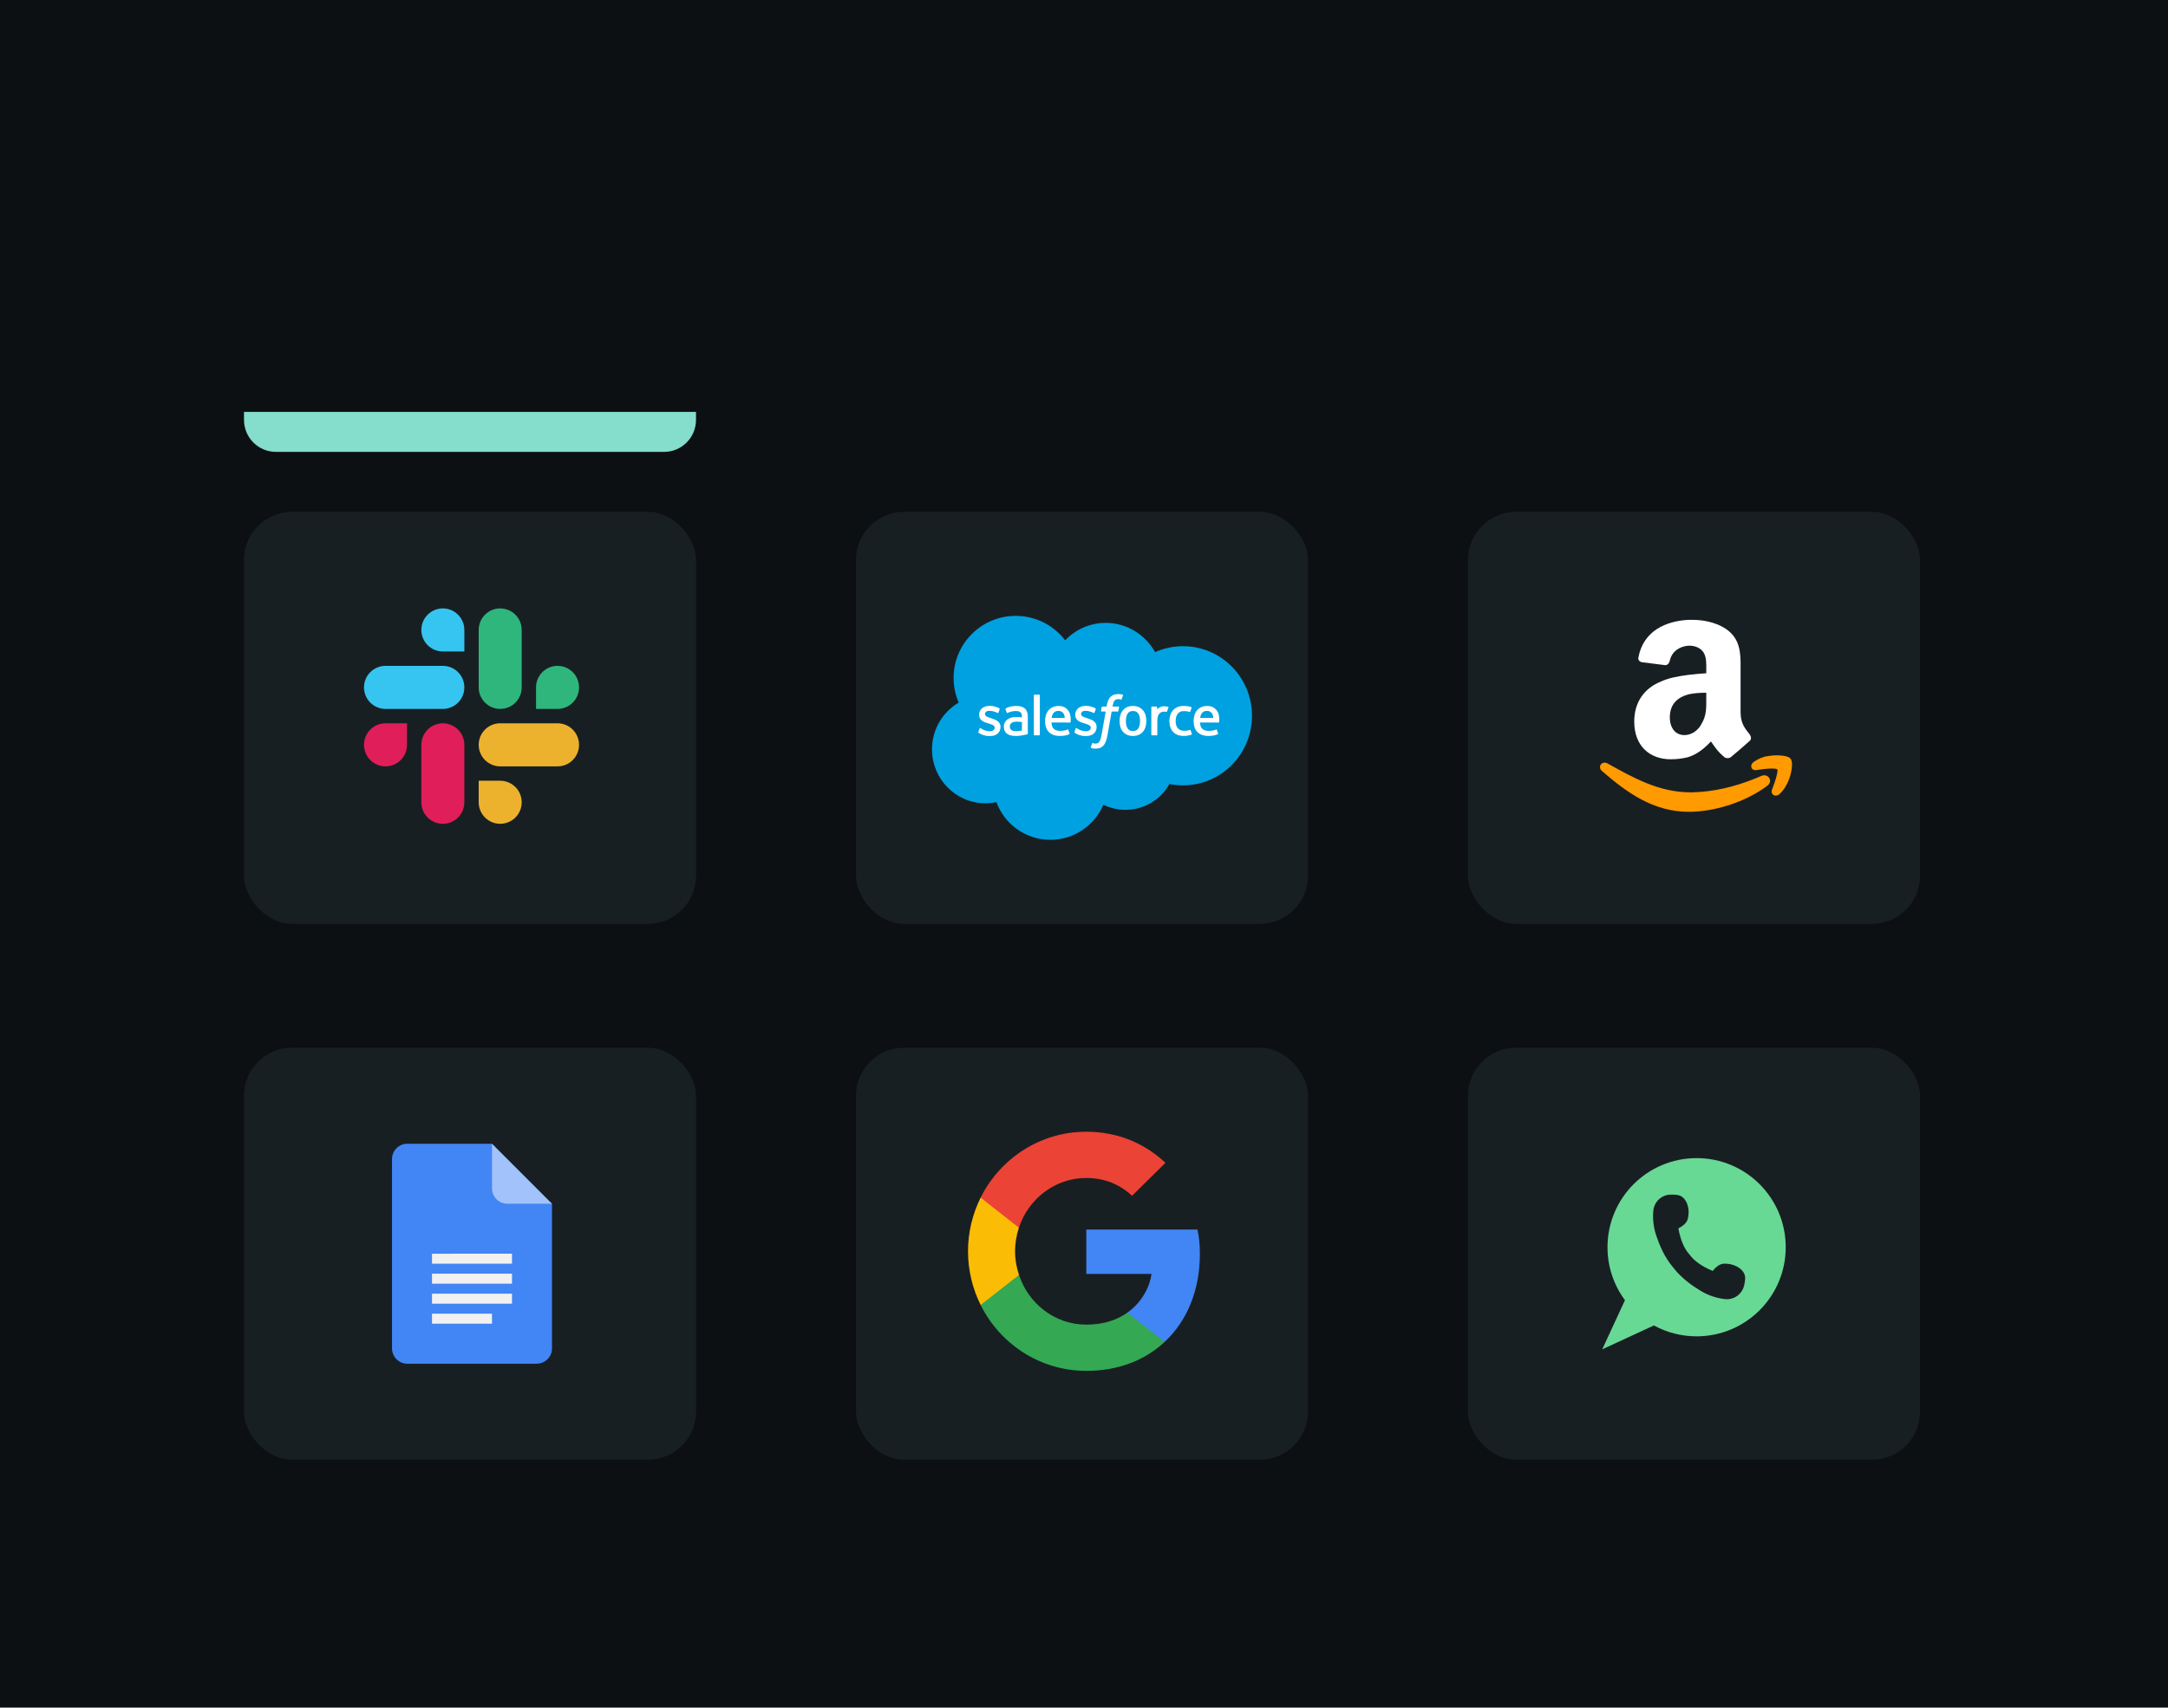<svg width="542" height="427" viewBox="0 0 542 427" fill="none" xmlns="http://www.w3.org/2000/svg">
<rect width="542" height="427" fill="#0C1012"/>
<rect x="214" y="128" width="113" height="103" rx="12" fill="#181F23"/>
<g clip-path="url(#clip0_2102_9190)">
<path d="M266.291 160.109C268.871 157.421 272.463 155.754 276.436 155.754C281.717 155.754 286.324 158.699 288.778 163.07C290.91 162.117 293.27 161.587 295.753 161.587C305.278 161.587 313 169.377 313 178.985C313 188.594 305.278 196.383 295.753 196.383C294.612 196.384 293.474 196.27 292.356 196.044C290.196 199.898 286.078 202.503 281.352 202.503C279.374 202.503 277.503 202.046 275.837 201.233C273.646 206.385 268.543 209.998 262.595 209.998C256.402 209.998 251.123 206.079 249.097 200.582C248.211 200.77 247.294 200.868 246.353 200.868C238.978 200.868 233 194.829 233 187.377C233 182.383 235.686 178.023 239.677 175.69C238.855 173.799 238.398 171.713 238.398 169.519C238.398 160.949 245.356 154.002 253.937 154.002C258.975 154.002 263.452 156.398 266.291 160.109Z" fill="#00A1E0"/>
<path d="M244.587 183.04C244.537 183.171 244.605 183.199 244.621 183.221C244.772 183.331 244.925 183.409 245.078 183.497C245.894 183.93 246.665 184.057 247.47 184.057C249.111 184.057 250.13 183.184 250.13 181.779V181.751C250.13 180.452 248.98 179.98 247.901 179.64L247.761 179.594C246.947 179.33 246.245 179.102 246.245 178.566V178.538C246.245 178.079 246.656 177.742 247.292 177.742C247.998 177.742 248.837 177.977 249.377 178.275C249.377 178.275 249.535 178.378 249.594 178.224C249.625 178.142 249.899 177.406 249.927 177.326C249.958 177.24 249.904 177.176 249.848 177.141C249.231 176.767 248.379 176.51 247.497 176.51L247.333 176.511C245.831 176.511 244.782 177.418 244.782 178.719V178.746C244.782 180.117 245.939 180.561 247.023 180.871L247.197 180.925C247.987 181.168 248.667 181.376 248.667 181.932V181.96C248.667 182.468 248.225 182.846 247.512 182.846C247.235 182.846 246.351 182.841 245.398 182.238C245.282 182.17 245.215 182.122 245.126 182.068C245.08 182.038 244.962 181.987 244.911 182.142L244.587 183.04ZM268.611 183.04C268.561 183.171 268.629 183.199 268.645 183.221C268.796 183.331 268.948 183.409 269.102 183.497C269.918 183.93 270.689 184.057 271.494 184.057C273.135 184.057 274.154 183.184 274.154 181.779V181.751C274.154 180.452 273.004 179.98 271.925 179.64L271.785 179.594C270.971 179.33 270.269 179.102 270.269 178.566V178.538C270.269 178.079 270.679 177.742 271.315 177.742C272.022 177.742 272.861 177.977 273.401 178.275C273.401 178.275 273.559 178.378 273.617 178.224C273.649 178.142 273.923 177.406 273.951 177.326C273.982 177.24 273.927 177.176 273.871 177.141C273.255 176.767 272.402 176.51 271.52 176.51L271.356 176.511C269.854 176.511 268.806 177.418 268.806 178.719V178.746C268.806 180.117 269.963 180.561 271.046 180.871L271.221 180.925C272.01 181.168 272.692 181.376 272.692 181.932V181.96C272.692 182.468 272.249 182.846 271.535 182.846C271.258 182.846 270.375 182.841 269.421 182.238C269.306 182.17 269.238 182.124 269.151 182.068C269.122 182.049 268.983 181.995 268.935 182.142L268.611 183.04ZM285.012 180.288C285.012 181.082 284.863 181.708 284.572 182.15C284.283 182.587 283.847 182.801 283.238 182.801C282.629 182.801 282.195 182.589 281.911 182.15C281.623 181.709 281.478 181.082 281.478 180.288C281.478 179.495 281.623 178.87 281.911 178.432C282.195 177.999 282.629 177.789 283.238 177.789C283.847 177.789 284.283 177.999 284.573 178.432C284.863 178.87 285.012 179.495 285.012 180.288ZM286.381 178.815C286.247 178.361 286.037 177.96 285.758 177.626C285.479 177.291 285.126 177.022 284.706 176.826C284.288 176.631 283.793 176.532 283.238 176.532C282.682 176.532 282.188 176.631 281.769 176.826C281.35 177.022 280.997 177.291 280.716 177.626C280.438 177.961 280.229 178.362 280.093 178.815C279.96 179.268 279.892 179.762 279.892 180.288C279.892 180.813 279.96 181.309 280.093 181.76C280.229 182.214 280.437 182.615 280.718 182.95C280.997 183.285 281.351 183.553 281.769 183.743C282.189 183.933 282.682 184.03 283.238 184.03C283.793 184.03 284.287 183.933 284.706 183.743C285.124 183.553 285.479 183.285 285.758 182.95C286.037 182.616 286.247 182.215 286.381 181.76C286.516 181.308 286.583 180.812 286.583 180.288C286.583 179.764 286.516 179.268 286.381 178.815ZM297.63 182.588C297.584 182.455 297.456 182.505 297.456 182.505C297.256 182.582 297.044 182.652 296.819 182.688C296.589 182.723 296.338 182.741 296.068 182.741C295.404 182.741 294.878 182.544 294.501 182.154C294.122 181.765 293.91 181.134 293.913 180.282C293.915 179.506 294.102 178.922 294.438 178.478C294.772 178.036 295.28 177.809 295.958 177.809C296.523 177.809 296.954 177.874 297.405 178.016C297.405 178.016 297.514 178.063 297.565 177.922C297.685 177.589 297.773 177.351 297.901 176.985C297.938 176.881 297.849 176.837 297.817 176.824C297.639 176.755 297.22 176.642 296.903 176.594C296.607 176.549 296.26 176.525 295.875 176.525C295.299 176.525 294.787 176.623 294.348 176.819C293.91 177.014 293.539 177.282 293.245 177.618C292.951 177.953 292.727 178.354 292.578 178.807C292.43 179.26 292.355 179.756 292.355 180.282C292.355 181.418 292.661 182.337 293.266 183.009C293.873 183.684 294.783 184.027 295.971 184.027C296.673 184.027 297.393 183.884 297.91 183.68C297.91 183.68 298.01 183.632 297.966 183.517L297.63 182.588ZM300.027 179.527C300.092 179.086 300.214 178.719 300.402 178.433C300.685 177.999 301.118 177.761 301.727 177.761C302.336 177.761 302.738 178 303.026 178.433C303.218 178.719 303.301 179.102 303.334 179.527H300.027ZM304.639 178.557C304.522 178.118 304.234 177.675 304.045 177.472C303.746 177.151 303.455 176.926 303.165 176.801C302.787 176.639 302.333 176.532 301.836 176.532C301.258 176.532 300.732 176.629 300.306 176.829C299.879 177.03 299.52 177.303 299.238 177.644C298.957 177.984 298.745 178.388 298.61 178.848C298.475 179.305 298.406 179.803 298.406 180.328C298.406 180.862 298.477 181.36 298.617 181.808C298.758 182.26 298.984 182.657 299.289 182.987C299.594 183.318 299.986 183.578 300.455 183.759C300.921 183.939 301.488 184.033 302.138 184.031C303.477 184.027 304.183 183.728 304.473 183.568C304.525 183.539 304.574 183.489 304.512 183.346L304.209 182.496C304.164 182.37 304.035 182.417 304.035 182.417C303.703 182.54 303.231 182.761 302.132 182.759C301.412 182.758 300.879 182.546 300.545 182.214C300.202 181.874 300.035 181.375 300.005 180.671L304.642 180.675C304.642 180.675 304.764 180.673 304.777 180.555C304.781 180.505 304.936 179.602 304.639 178.557ZM262.891 179.527C262.957 179.086 263.078 178.719 263.266 178.433C263.549 177.999 263.982 177.761 264.591 177.761C265.2 177.761 265.602 178 265.891 178.433C266.082 178.719 266.165 179.102 266.198 179.527H262.891ZM267.502 178.557C267.385 178.118 267.098 177.675 266.909 177.472C266.61 177.151 266.319 176.926 266.029 176.801C265.651 176.639 265.197 176.532 264.7 176.532C264.123 176.532 263.596 176.629 263.17 176.829C262.743 177.03 262.384 177.303 262.102 177.644C261.821 177.984 261.609 178.388 261.474 178.848C261.34 179.305 261.27 179.803 261.27 180.328C261.27 180.862 261.341 181.36 261.481 181.808C261.623 182.26 261.848 182.657 262.154 182.987C262.458 183.318 262.85 183.578 263.319 183.759C263.785 183.939 264.352 184.033 265.003 184.031C266.342 184.027 267.047 183.728 267.338 183.568C267.389 183.539 267.438 183.489 267.376 183.346L267.074 182.496C267.028 182.37 266.899 182.417 266.899 182.417C266.567 182.54 266.097 182.761 264.995 182.759C264.277 182.758 263.743 182.546 263.409 182.214C263.066 181.874 262.899 181.375 262.869 180.671L267.506 180.675C267.506 180.675 267.628 180.673 267.641 180.555C267.645 180.505 267.8 179.602 267.502 178.557ZM252.868 182.563C252.687 182.418 252.662 182.382 252.6 182.288C252.509 182.146 252.462 181.943 252.462 181.686C252.462 181.278 252.597 180.985 252.876 180.788C252.872 180.789 253.275 180.44 254.221 180.452C254.885 180.462 255.479 180.56 255.479 180.56V182.668H255.48C255.48 182.668 254.891 182.794 254.227 182.834C253.284 182.891 252.864 182.562 252.868 182.563ZM254.713 179.305C254.525 179.291 254.281 179.283 253.989 179.283C253.591 179.283 253.207 179.333 252.847 179.43C252.485 179.527 252.159 179.679 251.879 179.879C251.599 180.079 251.369 180.341 251.206 180.644C251.042 180.949 250.959 181.309 250.959 181.713C250.959 182.123 251.03 182.48 251.171 182.772C251.312 183.064 251.516 183.308 251.776 183.496C252.034 183.684 252.352 183.822 252.721 183.905C253.084 183.989 253.497 184.031 253.948 184.031C254.423 184.031 254.897 183.992 255.357 183.913C255.811 183.836 256.37 183.723 256.525 183.688C256.633 183.662 256.742 183.634 256.85 183.605C256.965 183.576 256.956 183.453 256.956 183.453L256.953 179.213C256.953 178.283 256.705 177.593 256.216 177.166C255.729 176.74 255.012 176.524 254.086 176.524C253.738 176.524 253.179 176.572 252.844 176.639C252.844 176.639 251.831 176.835 251.414 177.161C251.414 177.161 251.322 177.218 251.373 177.346L251.701 178.228C251.742 178.342 251.852 178.303 251.852 178.303C251.852 178.303 251.888 178.29 251.929 178.266C252.821 177.78 253.949 177.795 253.949 177.795C254.451 177.795 254.836 177.895 255.096 178.095C255.349 178.288 255.477 178.581 255.477 179.199V179.395C255.079 179.338 254.713 179.305 254.713 179.305ZM292.113 176.916C292.148 176.811 292.074 176.761 292.043 176.749C291.964 176.719 291.57 176.635 291.266 176.616C290.683 176.581 290.36 176.679 290.07 176.809C289.783 176.938 289.464 177.148 289.286 177.386V176.822C289.286 176.744 289.23 176.681 289.153 176.681H287.964C287.887 176.681 287.831 176.743 287.831 176.822V183.738C287.831 183.816 287.895 183.88 287.972 183.88H289.191C289.228 183.88 289.264 183.865 289.29 183.838C289.316 183.812 289.331 183.776 289.331 183.738V180.283C289.331 179.819 289.382 179.357 289.485 179.066C289.585 178.779 289.722 178.549 289.89 178.383C290.06 178.219 290.253 178.104 290.464 178.039C290.679 177.973 290.917 177.952 291.086 177.952C291.328 177.952 291.595 178.014 291.595 178.014C291.684 178.024 291.734 177.97 291.764 177.889C291.844 177.677 292.069 177.042 292.113 176.916Z" fill="white"/>
<path d="M280.678 173.71C280.529 173.665 280.395 173.634 280.219 173.601C280.042 173.569 279.83 173.553 279.589 173.553C278.75 173.553 278.089 173.79 277.626 174.257C277.164 174.722 276.851 175.43 276.693 176.361L276.636 176.674H275.584C275.584 176.674 275.456 176.67 275.428 176.809L275.256 177.774C275.244 177.865 275.284 177.923 275.407 177.923H276.431L275.392 183.726C275.311 184.193 275.218 184.578 275.114 184.869C275.012 185.156 274.913 185.372 274.79 185.529C274.672 185.68 274.56 185.791 274.366 185.856C274.207 185.91 274.022 185.935 273.82 185.935C273.709 185.935 273.56 185.916 273.449 185.894C273.34 185.872 273.281 185.848 273.198 185.813C273.198 185.813 273.079 185.767 273.031 185.887C272.993 185.986 272.72 186.737 272.687 186.829C272.655 186.922 272.7 186.993 272.758 187.015C272.895 187.063 272.996 187.095 273.182 187.139C273.44 187.2 273.657 187.203 273.861 187.203C274.288 187.203 274.677 187.143 275 187.026C275.324 186.909 275.606 186.705 275.857 186.429C276.127 186.131 276.297 185.818 276.459 185.391C276.619 184.969 276.757 184.445 276.867 183.834L277.912 177.923H279.439C279.439 177.923 279.567 177.928 279.594 177.788L279.767 176.824C279.778 176.731 279.74 176.674 279.615 176.674H278.133C278.141 176.641 278.208 176.119 278.378 175.628C278.451 175.42 278.587 175.25 278.702 175.134C278.817 175.02 278.948 174.939 279.091 174.892C279.238 174.844 279.406 174.821 279.589 174.821C279.728 174.821 279.866 174.837 279.97 174.859C280.113 174.89 280.169 174.906 280.207 174.917C280.358 174.963 280.379 174.918 280.409 174.845L280.763 173.872C280.799 173.767 280.709 173.723 280.678 173.71ZM259.962 183.739C259.962 183.816 259.907 183.879 259.829 183.879H258.599C258.522 183.879 258.467 183.816 258.467 183.739V173.842C258.467 173.765 258.522 173.702 258.599 173.702H259.829C259.907 173.702 259.962 173.765 259.962 173.842V183.739Z" fill="white"/>
</g>
<rect x="61" y="128" width="113" height="103" rx="12" fill="#181F23"/>
<g clip-path="url(#clip1_2102_9190)">
<path fill-rule="evenodd" clip-rule="evenodd" d="M110.712 152.133C110.005 152.134 109.306 152.274 108.653 152.545C108 152.816 107.407 153.213 106.908 153.713C106.409 154.213 106.013 154.807 105.743 155.46C105.474 156.113 105.335 156.813 105.336 157.52C105.335 158.227 105.474 158.927 105.744 159.58C106.014 160.233 106.409 160.826 106.909 161.326C107.408 161.827 108.001 162.224 108.653 162.495C109.306 162.766 110.005 162.905 110.712 162.906H116.088V157.52C116.089 156.813 115.95 156.113 115.681 155.46C115.411 154.807 115.015 154.213 114.516 153.713C114.017 153.213 113.424 152.816 112.771 152.545C112.118 152.274 111.419 152.134 110.712 152.133ZM110.712 166.498H96.376C95.669 166.499 94.97 166.639 94.317 166.91C93.665 167.181 93.072 167.578 92.573 168.078C92.073 168.578 91.677 169.171 91.408 169.824C91.138 170.478 90.999 171.177 91 171.884C90.999 172.591 91.138 173.291 91.407 173.944C91.677 174.597 92.073 175.191 92.572 175.691C93.071 176.191 93.664 176.588 94.317 176.859C94.97 177.131 95.669 177.27 96.376 177.271H110.712C111.419 177.27 112.118 177.131 112.771 176.859C113.424 176.588 114.017 176.191 114.516 175.691C115.015 175.191 115.411 174.597 115.681 173.944C115.95 173.291 116.089 172.591 116.088 171.884C116.089 171.177 115.95 170.478 115.68 169.824C115.41 169.171 115.015 168.578 114.515 168.078C114.016 167.578 113.423 167.181 112.771 166.91C112.118 166.639 111.419 166.499 110.712 166.498Z" fill="#36C5F0"/>
<path fill-rule="evenodd" clip-rule="evenodd" d="M144.76 171.884C144.761 171.177 144.622 170.478 144.352 169.824C144.083 169.171 143.687 168.578 143.188 168.078C142.688 167.578 142.096 167.181 141.443 166.91C140.79 166.639 140.091 166.499 139.384 166.498C138.677 166.499 137.978 166.639 137.325 166.91C136.673 167.181 136.08 167.578 135.581 168.078C135.081 168.578 134.686 169.171 134.416 169.824C134.146 170.478 134.007 171.177 134.008 171.884V177.271H139.384C140.091 177.27 140.791 177.131 141.443 176.859C142.096 176.588 142.689 176.191 143.188 175.691C143.687 175.191 144.083 174.597 144.353 173.944C144.622 173.291 144.761 172.591 144.76 171.884ZM130.424 171.884V157.52C130.425 156.813 130.286 156.113 130.017 155.46C129.747 154.807 129.351 154.213 128.852 153.713C128.353 153.213 127.76 152.816 127.107 152.545C126.455 152.274 125.755 152.134 125.048 152.133C124.341 152.134 123.642 152.274 122.989 152.545C122.336 152.816 121.744 153.213 121.244 153.713C120.745 154.213 120.349 154.807 120.08 155.46C119.81 156.113 119.671 156.813 119.672 157.52V171.884C119.671 172.591 119.81 173.291 120.08 173.944C120.349 174.597 120.745 175.191 121.244 175.691C121.744 176.191 122.336 176.588 122.989 176.859C123.642 177.131 124.341 177.27 125.048 177.271C125.755 177.27 126.455 177.131 127.107 176.859C127.76 176.588 128.353 176.191 128.852 175.691C129.351 175.191 129.747 174.597 130.017 173.944C130.286 173.291 130.425 172.591 130.424 171.884Z" fill="#2EB67D"/>
<path fill-rule="evenodd" clip-rule="evenodd" d="M125.048 206C125.755 205.999 126.455 205.86 127.107 205.588C127.76 205.317 128.353 204.92 128.852 204.42C129.351 203.92 129.747 203.326 130.017 202.673C130.286 202.02 130.425 201.32 130.424 200.613C130.425 199.906 130.286 199.207 130.016 198.553C129.747 197.9 129.351 197.307 128.852 196.807C128.352 196.307 127.76 195.91 127.107 195.639C126.454 195.368 125.755 195.228 125.048 195.227H119.672V200.613C119.671 201.32 119.81 202.02 120.08 202.673C120.349 203.326 120.745 203.92 121.244 204.42C121.744 204.92 122.336 205.317 122.989 205.588C123.642 205.86 124.341 205.999 125.048 206ZM125.048 191.635H139.384C140.091 191.634 140.79 191.495 141.443 191.224C142.096 190.953 142.688 190.556 143.188 190.055C143.687 189.555 144.083 188.962 144.352 188.309C144.622 187.656 144.761 186.956 144.76 186.249C144.761 185.542 144.622 184.842 144.353 184.189C144.083 183.536 143.687 182.942 143.188 182.442C142.689 181.942 142.096 181.545 141.443 181.274C140.791 181.003 140.091 180.863 139.384 180.862H125.048C124.341 180.863 123.642 181.003 122.989 181.274C122.336 181.545 121.744 181.942 121.244 182.442C120.745 182.942 120.349 183.536 120.08 184.189C119.81 184.842 119.671 185.542 119.672 186.249C119.671 186.956 119.81 187.656 120.08 188.309C120.35 188.962 120.745 189.555 121.245 190.055C121.744 190.556 122.337 190.953 122.989 191.224C123.642 191.495 124.341 191.634 125.048 191.635Z" fill="#ECB22E"/>
<path fill-rule="evenodd" clip-rule="evenodd" d="M91 186.249C90.999 186.956 91.138 187.656 91.408 188.309C91.677 188.962 92.073 189.555 92.573 190.055C93.072 190.556 93.665 190.953 94.317 191.224C94.97 191.495 95.669 191.634 96.376 191.635C97.083 191.634 97.782 191.495 98.435 191.224C99.087 190.953 99.68 190.556 100.179 190.055C100.679 189.555 101.075 188.962 101.344 188.309C101.614 187.656 101.753 186.956 101.752 186.249V180.862H96.376C95.669 180.863 94.969 181.003 94.317 181.274C93.664 181.545 93.071 181.942 92.572 182.442C92.073 182.943 91.677 183.537 91.407 184.19C91.137 184.843 90.999 185.542 91 186.249ZM105.336 186.249V200.613C105.335 201.32 105.474 202.02 105.743 202.673C106.013 203.326 106.409 203.92 106.908 204.42C107.407 204.92 108 205.317 108.653 205.588C109.306 205.86 110.005 205.999 110.712 206C111.419 205.999 112.118 205.86 112.771 205.588C113.424 205.317 114.017 204.92 114.516 204.42C115.015 203.92 115.411 203.326 115.681 202.673C115.95 202.02 116.089 201.32 116.088 200.613V186.25C116.089 185.543 115.95 184.843 115.681 184.19C115.411 183.537 115.015 182.943 114.516 182.443C114.017 181.943 113.424 181.546 112.771 181.275C112.118 181.004 111.419 180.864 110.712 180.863C110.005 180.864 109.306 181.004 108.653 181.275C108 181.546 107.407 181.943 106.908 182.443C106.409 182.943 106.013 183.537 105.743 184.19C105.474 184.843 105.335 185.542 105.336 186.249Z" fill="#E01E5A"/>
</g>
<rect x="367" y="128" width="113" height="103" rx="12" fill="#181F23"/>
<g clip-path="url(#clip2_2102_9190)">
<path fill-rule="evenodd" clip-rule="evenodd" d="M425.403 180.96C424.66 182.442 423.388 183.396 422.01 183.718C421.802 183.718 421.483 183.823 421.164 183.823C418.835 183.823 417.458 182.021 417.458 179.373C417.458 175.979 419.47 174.392 422.01 173.647C423.388 173.33 424.98 173.223 426.568 173.223V174.496C426.568 176.933 426.673 178.839 425.403 180.96ZM426.568 168.352C425.191 168.457 423.599 168.562 422.01 168.77C419.575 169.092 417.14 169.516 415.13 170.47C411.21 172.06 408.56 175.45 408.56 180.429C408.56 186.686 412.584 189.862 417.673 189.862C419.366 189.862 420.743 189.648 422.01 189.334C424.028 188.696 425.719 187.53 427.731 185.409C428.897 186.999 429.218 187.744 431.228 189.439C431.758 189.648 432.288 189.648 432.709 189.334C433.982 188.272 436.209 186.364 437.372 185.304C437.902 184.881 437.798 184.244 437.476 183.718C436.313 182.233 435.145 180.96 435.145 178.099V168.561C435.145 164.535 435.467 160.825 432.5 158.072C430.065 155.85 426.25 155 423.283 155H422.01C416.612 155.313 410.894 157.646 409.618 164.323C409.406 165.173 410.044 165.489 410.468 165.593L416.4 166.336C417.035 166.229 417.354 165.698 417.458 165.173C417.986 162.841 419.894 161.675 422.01 161.46H422.437C423.709 161.46 425.087 161.991 425.826 163.053C426.673 164.323 426.568 166.02 426.568 167.505V168.352Z" fill="white"/>
<path fill-rule="evenodd" clip-rule="evenodd" d="M447.994 190.946V190.944C447.972 190.444 447.867 190.063 447.659 189.746L447.636 189.716L447.611 189.684C447.399 189.453 447.196 189.365 446.976 189.269C446.318 189.015 445.361 188.879 444.21 188.877C443.383 188.877 442.471 188.956 441.554 189.157L441.551 189.094L440.628 189.402L440.611 189.41L440.089 189.58V189.602C439.492 189.85 438.927 190.167 438.405 190.548C438.083 190.788 437.818 191.108 437.803 191.596C437.803 191.739 437.834 191.88 437.895 192.01C437.955 192.139 438.043 192.254 438.153 192.346C438.273 192.442 438.411 192.512 438.559 192.551C438.708 192.591 438.862 192.6 439.014 192.578L439.059 192.576L439.093 192.57C439.545 192.474 440.203 192.409 440.973 192.302C441.633 192.228 442.333 192.175 442.94 192.175C443.369 192.172 443.755 192.203 444.02 192.259C444.134 192.28 444.245 192.317 444.348 192.369C444.369 192.456 444.377 192.546 444.373 192.635C444.379 193.143 444.165 194.086 443.868 195.007C443.58 195.927 443.23 196.85 442.999 197.463C442.938 197.611 442.907 197.769 442.906 197.929C442.9 198.175 443.002 198.474 443.216 198.672C443.426 198.869 443.696 198.948 443.922 198.948H443.933C444.272 198.945 444.56 198.81 444.808 198.615C447.151 196.509 447.966 193.143 448 191.248L447.994 190.946ZM441.049 193.866C440.802 193.865 440.558 193.92 440.335 194.026C440.078 194.128 439.815 194.247 439.567 194.352L439.203 194.504L438.729 194.694V194.699C433.579 196.789 428.169 198.014 423.162 198.121C422.978 198.127 422.792 198.127 422.614 198.127C414.74 198.132 408.317 194.479 401.837 190.879C401.627 190.764 401.392 190.702 401.152 190.698C400.861 190.698 400.562 190.808 400.344 191.011C400.235 191.115 400.148 191.24 400.089 191.378C400.03 191.516 400 191.665 400 191.816C399.997 192.208 400.209 192.57 400.505 192.804C406.587 198.087 413.253 202.994 422.22 203C422.395 203 422.573 202.994 422.75 202.992C428.454 202.864 434.903 200.936 439.91 197.791L439.94 197.771C440.612 197.37 441.256 196.925 441.868 196.438C442.252 196.153 442.518 195.707 442.518 195.244C442.501 194.422 441.802 193.866 441.049 193.866Z" fill="#FF9A00"/>
</g>
<rect x="214" y="262" width="113" height="103" rx="12" fill="#181F23"/>
<g clip-path="url(#clip3_2102_9190)">
<path d="M299.969 313.561C299.969 311.103 299.772 309.309 299.345 307.449H271.578V318.544H287.876C287.548 321.301 285.773 325.454 281.83 328.244L281.775 328.615L290.554 335.491L291.163 335.552C296.749 330.337 299.969 322.663 299.969 313.561Z" fill="#4285F4"/>
<path d="M271.578 342.794C279.563 342.794 286.266 340.136 291.163 335.552L281.83 328.244C279.333 330.005 275.981 331.234 271.578 331.234C263.757 331.234 257.119 326.018 254.753 318.81L254.406 318.84L245.277 325.982L245.157 326.317C250.021 336.084 260.011 342.794 271.578 342.794Z" fill="#34A853"/>
<path d="M254.753 318.81C254.128 316.95 253.767 314.956 253.767 312.897C253.767 310.837 254.128 308.844 254.72 306.984L254.703 306.588L245.46 299.331L245.157 299.476C243.153 303.529 242.003 308.08 242.003 312.897C242.003 317.714 243.153 322.264 245.157 326.317L254.753 318.81Z" fill="#FBBC05"/>
<path d="M271.578 294.56C277.131 294.56 280.877 296.985 283.013 299.012L291.36 290.773C286.234 285.956 279.563 283 271.578 283C260.011 283 250.021 289.71 245.157 299.476L254.72 306.984C257.119 299.775 263.757 294.56 271.578 294.56Z" fill="#EB4335"/>
</g>
<rect x="61" y="262" width="113" height="103" rx="12" fill="#181F23"/>
<g clip-path="url(#clip4_2102_9190)">
<path d="M122.999 286H101.749C100.761 286.024 99.821 286.428 99.124 287.127C98.426 287.825 98.023 288.766 98 289.753V337.252C98.023 338.24 98.426 339.181 99.125 339.88C99.824 340.579 100.765 340.982 101.753 341.005H134.247C135.235 340.982 136.176 340.579 136.875 339.88C137.574 339.181 137.977 338.24 138 337.252V301.004L129.251 294.749L122.999 286Z" fill="#4285F4"/>
<path d="M107.999 325.999H127.999V323.5H107.999V325.999ZM107.999 331H122.997V328.5H107.999V331ZM107.999 313.5V315.999H127.999V313.499L107.999 313.5ZM107.999 320.999H127.999V318.5H107.999V320.999Z" fill="#F1F1F1"/>
<path d="M122.999 286V297.25C123.023 298.237 123.426 299.177 124.123 299.874C124.821 300.572 125.761 300.975 126.748 300.999H137.998L122.999 286Z" fill="#A1C2FA"/>
</g>
<rect x="367" y="262" width="113" height="103" rx="12" fill="#181F23"/>
<path d="M424.158 289.594C411.846 289.594 401.875 299.565 401.875 311.876C401.875 316.837 403.499 321.419 406.238 325.124L400.56 337.406L402.044 336.719L413.479 331.44C416.647 333.173 420.283 334.159 424.148 334.159C436.449 334.159 446.43 324.188 446.43 311.876C446.44 299.565 436.459 289.594 424.158 289.594ZM436.041 321.389C435.911 322.007 435.642 322.594 435.254 323.112C434.776 323.75 434.158 324.228 433.451 324.527C432.744 324.826 431.967 324.945 431.19 324.846C429.108 324.596 427.096 323.929 425.293 322.853C423.211 321.618 420.412 319.696 418.3 316.946C416.049 314.307 414.824 311.219 414.047 308.918C413.38 306.936 413.141 304.824 413.33 302.742C413.4 301.955 413.679 301.218 414.117 300.591C414.555 299.963 415.163 299.455 415.88 299.126C416.468 298.847 417.105 298.718 417.733 298.718C418.629 298.718 419.725 298.708 420.482 299.246C421.657 300.073 422.155 301.706 422.155 303.141C422.155 303.27 422.145 303.41 422.135 303.539C422.066 304.326 421.996 305.013 421.548 305.641C421.109 306.268 420.303 306.816 419.585 307.155C420.133 310.103 421.08 312.295 422.384 313.709C422.942 314.486 423.699 315.223 424.666 315.911C425.632 316.598 426.797 317.225 428.182 317.803C428.66 317.176 429.367 316.498 430.074 316.199C430.772 315.901 431.469 315.97 432.246 316.07C432.375 316.09 432.515 316.11 432.644 316.14C434.039 316.438 435.533 317.265 436.101 318.59C436.459 319.447 436.23 320.513 436.041 321.389Z" fill="#68D895"/>
<path d="M174 105C174 109.418 170.418 113 166 113H69C64.582 113 61 109.418 61 105V103H174V105Z" fill="#85DDCB"/>
<defs>
<clipPath id="clip0_2102_9190">
<rect width="80" height="56" fill="white" transform="translate(233 154)"/>
</clipPath>
<clipPath id="clip1_2102_9190">
<rect width="54" height="54" fill="white" transform="translate(91 152)"/>
</clipPath>
<clipPath id="clip2_2102_9190">
<rect width="48" height="48" fill="white" transform="translate(400 155)"/>
</clipPath>
<clipPath id="clip3_2102_9190">
<rect width="58" height="60" fill="white" transform="translate(242 283)"/>
</clipPath>
<clipPath id="clip4_2102_9190">
<rect width="40" height="55" fill="white" transform="translate(98 286)"/>
</clipPath>
</defs>
</svg>
